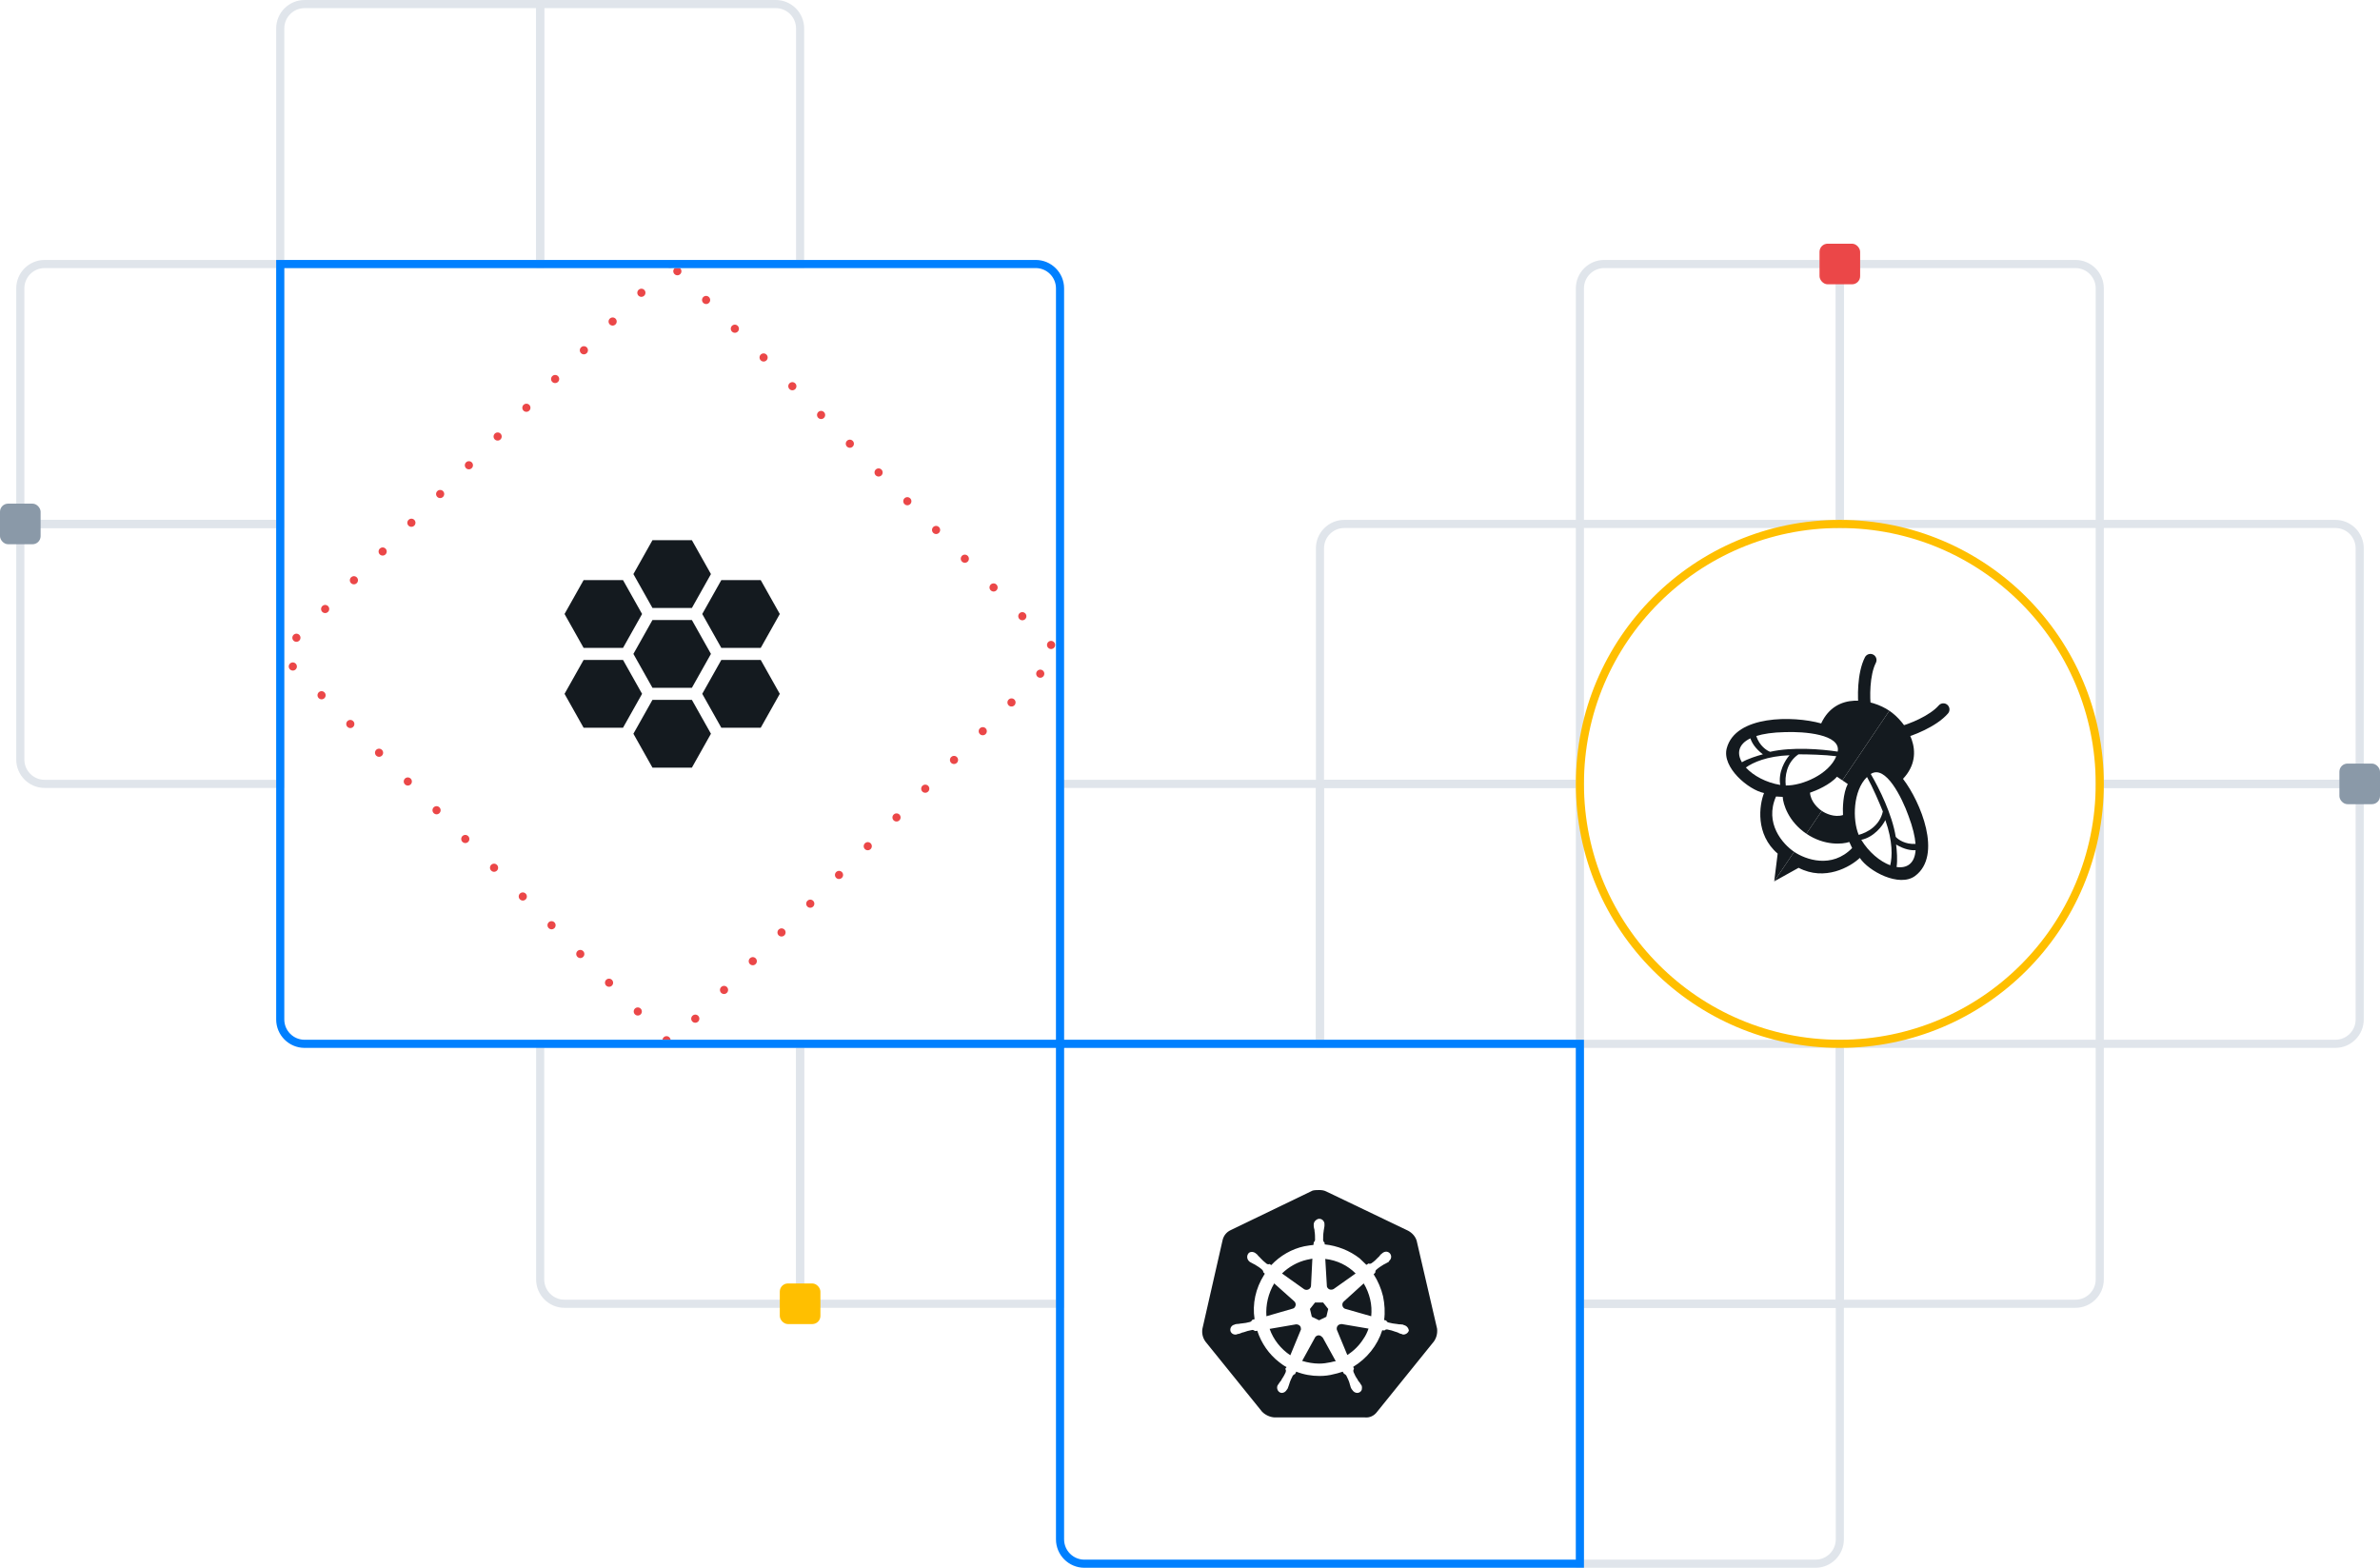 <svg width="586" height="386" viewBox="0 0 586 386" fill="none" xmlns="http://www.w3.org/2000/svg">
<path d="M165 65L69 161L165 257L261 161L165 65Z" stroke="#EB4748" stroke-width="2" stroke-linecap="round" stroke-linejoin="round" stroke-dasharray="0.01 10"/>
<path d="M69 7C69 3.686 71.686 1 75 1H133V65H69V7Z" stroke="#E0E5EB" stroke-width="2"/>
<path d="M5 71C5 67.686 7.686 65 11 65H69V129H5V71Z" stroke="#E0E5EB" stroke-width="2"/>
<path d="M5 129H69V193H11C7.686 193 5 190.314 5 187V129Z" stroke="#E0E5EB" stroke-width="2"/>
<path d="M133 257H197V321H139C135.686 321 133 318.314 133 315V257Z" stroke="#E0E5EB" stroke-width="2"/>
<rect x="389" y="257" width="64" height="64" stroke="#E0E5EB" stroke-width="2"/>
<path d="M389 321H453V379C453 382.314 450.314 385 447 385H389V321Z" stroke="#E0E5EB" stroke-width="2"/>
<path d="M453 257H517V315C517 318.314 514.314 321 511 321H453V257Z" stroke="#E0E5EB" stroke-width="2"/>
<rect x="261" y="193" width="64" height="64" stroke="#E0E5EB" stroke-width="2"/>
<rect x="197" y="257" width="64" height="64" stroke="#E0E5EB" stroke-width="2"/>
<rect x="325" y="193" width="64" height="64" stroke="#E0E5EB" stroke-width="2"/>
<path d="M389 71C389 67.686 391.686 65 395 65H453V129H389V71Z" stroke="#E0E5EB" stroke-width="2"/>
<path d="M453 65H511C514.314 65 517 67.686 517 71V129H453V65Z" stroke="#E0E5EB" stroke-width="2"/>
<path d="M517 129H575C578.314 129 581 131.686 581 135V193H517V129Z" stroke="#E0E5EB" stroke-width="2"/>
<path d="M517 193H581V251C581 254.314 578.314 257 575 257H517V193Z" stroke="#E0E5EB" stroke-width="2"/>
<path d="M325 135C325 131.686 327.686 129 331 129H389V193H325V135Z" stroke="#E0E5EB" stroke-width="2"/>
<path d="M133 1H191C194.314 1 197 3.686 197 7V65H133V1Z" stroke="#E0E5EB" stroke-width="2"/>
<path d="M69 65H255C258.314 65 261 67.686 261 71V257H75C71.686 257 69 254.314 69 251V65Z" stroke="#0080FF" stroke-width="2"/>
<path d="M261 257H389V385H267C263.686 385 261 382.314 261 379V257Z" stroke="#0080FF" stroke-width="2"/>
<path d="M389 193C389 157.654 417.654 129 453 129V129C488.346 129 517 157.654 517 193V193C517 228.346 488.346 257 453 257V257C417.654 257 389 228.346 389 193V193Z" stroke="#FFBF00" stroke-width="2"/>
<path fill-rule="evenodd" clip-rule="evenodd" d="M461.215 161.166C461.957 161.547 462.25 162.457 461.871 163.199C461.121 164.665 460.716 166.768 460.561 168.93C460.408 171.063 460.51 173.082 460.667 174.27C460.776 175.098 460.195 175.856 459.369 175.965C458.543 176.074 457.785 175.492 457.676 174.665C457.492 173.268 457.385 171.044 457.552 168.713C457.717 166.41 458.161 163.827 459.185 161.822C459.565 161.08 460.474 160.786 461.215 161.166Z" fill="#141A1F"/>
<path fill-rule="evenodd" clip-rule="evenodd" d="M448.406 178.115C452.07 170.203 460.983 172.143 465.192 174.993L453.625 192.131L452.297 191.232C450.612 193.19 447.169 194.672 445.658 195.168C445.812 197.369 447.655 199.066 448.558 199.639L444.758 205.269C440.322 202.266 439.027 197.97 438.933 196.197L437.287 196.108C434.38 202.708 438.938 207.823 441.75 209.727L436.841 217L437.695 210.171C432.162 205.422 433.151 198.245 434.338 195.251C430.526 194.492 423.91 188.953 425.153 184.245C427.317 176.048 441.517 176.184 448.406 178.115ZM452.473 185.053C453.334 180.768 444.158 180.069 439.453 180.255C436.461 180.32 434.152 180.669 432.427 181.216C433.195 183.605 434.975 184.793 435.84 185.101C441.296 183.859 448.381 184.432 452.473 185.053ZM452.129 186.185C449.275 185.813 445.023 185.718 442.816 185.723C439.82 187.772 439.436 191.227 439.691 193.395C443.749 193.465 450.326 190.633 452.129 186.185ZM438.323 193.257C437.775 190.115 439.537 187.151 440.619 185.945C435.071 186.157 431.573 187.733 429.864 188.971C431.693 190.975 434.832 192.687 438.323 193.257ZM428.893 187.675C430.264 186.836 432.721 186.063 434.059 185.718C432.126 184.27 431.281 182.759 430.983 181.781C427.959 183.236 427.617 185.515 428.893 187.675Z" fill="#141A1F"/>
<path fill-rule="evenodd" clip-rule="evenodd" d="M479.482 173.535C478.853 172.987 477.901 173.054 477.354 173.683C476.275 174.926 474.478 176.086 472.533 177.036C470.614 177.973 468.705 178.631 467.546 178.928C466.739 179.135 466.253 179.957 466.46 180.766C466.666 181.574 467.488 182.061 468.295 181.854C469.658 181.505 471.758 180.775 473.856 179.751C475.927 178.74 478.155 177.365 479.63 175.666C480.177 175.036 480.11 174.082 479.482 173.535Z" fill="#141A1F"/>
<path fill-rule="evenodd" clip-rule="evenodd" d="M468.556 191.759C474.521 185.405 469.402 177.843 465.193 174.993L453.626 192.132L454.954 193.031C453.768 195.327 453.678 199.079 453.782 200.669C451.686 201.346 449.427 200.264 448.56 199.639L444.76 205.27C449.195 208.273 453.658 207.877 455.334 207.303L456.031 208.8C451 213.962 444.563 211.631 441.751 209.727L436.843 217L442.85 213.662C449.313 217.035 455.592 213.441 457.924 211.222C460.047 214.483 467.644 218.568 471.542 215.658C478.33 210.592 472.912 197.443 468.556 191.759ZM460.613 190.565C464.261 188.167 468.329 196.436 469.91 200.88C470.965 203.684 471.501 205.961 471.638 207.769C469.139 207.945 467.375 206.732 466.767 206.044C465.885 200.509 462.714 194.137 460.613 190.565ZM459.693 191.306C461.1 193.821 462.774 197.738 463.591 199.791C462.809 203.339 459.752 204.984 457.648 205.555C456.071 201.809 456.244 194.64 459.693 191.306ZM458.286 206.775C461.4 206.113 463.49 203.371 464.205 201.916C466.076 207.152 465.918 210.991 465.408 213.04C462.871 212.088 460.115 209.807 458.286 206.775ZM466.971 213.461C467.238 211.873 467.038 209.301 466.859 207.929C468.921 209.187 470.636 209.408 471.653 209.321C471.431 212.674 469.448 213.842 466.971 213.461Z" fill="#141A1F"/>
<path d="M160.649 189L155.955 180.655L160.649 172.311L170.354 172.311L175.048 180.655L170.354 189H160.649Z" fill="#141A1F"/>
<path d="M177.601 179.172L172.907 170.828L177.601 162.483L187.307 162.483L192 170.828L187.307 179.172H177.601Z" fill="#141A1F"/>
<path d="M160.649 169.344L155.955 160.999L160.649 152.655L170.354 152.655L175.048 160.999L170.354 169.344H160.649Z" fill="#141A1F"/>
<path d="M143.694 179.172L139 170.828L143.694 162.483L153.399 162.483L158.093 170.828L153.399 179.172H143.694Z" fill="#141A1F"/>
<path d="M143.694 159.517L139 151.172L143.694 142.828L153.399 142.828L158.093 151.172L153.399 159.517H143.694Z" fill="#141A1F"/>
<path d="M160.649 149.689L155.955 141.344L160.649 133L170.354 133L175.048 141.344L170.354 149.689H160.649Z" fill="#141A1F"/>
<path d="M177.601 159.517L172.907 151.172L177.601 142.828L187.307 142.828L192 151.172L187.307 159.517H177.601Z" fill="#141A1F"/>
<path fill-rule="evenodd" clip-rule="evenodd" d="M346.687 303.004C347.679 303.534 348.474 304.395 348.804 305.455L353.834 327.118C353.966 328.244 353.701 329.37 353.039 330.298L339.077 347.589C338.349 348.582 337.224 349.112 336.033 348.98H313.799C312.674 348.914 311.549 348.384 310.755 347.589L296.792 330.298C296.131 329.37 295.866 328.244 296.064 327.118L301.027 305.322C301.292 304.196 302.02 303.335 303.013 302.871L323.195 293.132C323.725 293 324.32 293 324.85 293C325.379 293 325.975 293.066 326.504 293.331L346.687 303.004ZM345.562 326.19C345.562 326.257 345.629 326.257 345.695 326.257C346.29 326.389 346.82 326.919 346.886 327.648C346.687 328.178 346.158 328.575 345.562 328.575C345.43 328.575 345.364 328.575 345.231 328.509C345.165 328.443 345.165 328.443 345.099 328.443C345.022 328.443 344.967 328.42 344.921 328.401C344.889 328.388 344.862 328.377 344.834 328.377C344.638 328.328 344.478 328.242 344.301 328.147C344.239 328.114 344.175 328.08 344.107 328.045C343.974 328.045 343.842 327.979 343.71 327.913H343.643C342.982 327.648 342.254 327.449 341.526 327.317H341.46C341.261 327.317 341.063 327.383 340.93 327.515C340.93 327.515 340.93 327.582 340.864 327.582L340.335 327.515C339.144 331.292 336.563 334.472 333.188 336.525L333.387 337.055C333.387 337.055 333.32 337.055 333.32 337.121C333.188 337.32 333.188 337.585 333.254 337.784C333.519 338.446 333.85 339.109 334.313 339.705V339.838C334.445 339.97 334.511 340.036 334.578 340.169C334.776 340.368 334.908 340.566 335.041 340.831C335.107 340.898 335.173 340.964 335.173 341.03C335.173 341.03 335.239 341.03 335.239 341.096C335.372 341.428 335.372 341.759 335.306 342.09C335.239 342.421 334.975 342.686 334.71 342.819C334.669 342.833 334.63 342.846 334.593 342.86C334.453 342.91 334.338 342.951 334.181 342.951C333.651 342.951 333.188 342.62 332.923 342.156C332.857 342.156 332.857 342.09 332.857 342.09C332.824 342.057 332.807 342.024 332.791 341.991C332.774 341.958 332.758 341.924 332.725 341.891C332.592 341.693 332.526 341.428 332.46 341.163L332.328 340.765V340.699C332.129 339.97 331.798 339.308 331.468 338.645L331.467 338.645C331.335 338.446 331.137 338.314 330.938 338.248C330.938 338.181 330.938 338.181 330.872 338.181L330.607 337.718C330.439 337.768 330.266 337.823 330.09 337.879C329.575 338.043 329.032 338.215 328.49 338.314C327.299 338.645 326.107 338.778 324.916 338.778C322.931 338.778 321.012 338.446 319.159 337.718L318.895 338.248C318.895 338.281 318.895 338.297 318.886 338.306C318.878 338.314 318.861 338.314 318.828 338.314C318.63 338.38 318.431 338.513 318.299 338.711C317.968 339.374 317.637 340.036 317.439 340.765L317.306 341.163C317.273 341.295 317.224 341.411 317.174 341.527C317.124 341.643 317.075 341.759 317.042 341.891C316.976 341.958 316.909 342.024 316.909 342.09C316.843 342.09 316.843 342.156 316.843 342.156C316.579 342.62 316.115 342.951 315.586 342.951C315.454 342.951 315.255 342.885 315.123 342.819C314.527 342.488 314.262 341.693 314.593 341.03C314.66 341.03 314.66 340.964 314.66 340.964C314.693 340.931 314.709 340.898 314.726 340.864C314.742 340.831 314.759 340.798 314.792 340.765C314.879 340.649 314.953 340.533 315.02 340.428C315.106 340.293 315.181 340.177 315.255 340.103C315.387 339.97 315.454 339.904 315.52 339.771V339.705C315.917 339.109 316.314 338.446 316.579 337.784C316.645 337.585 316.645 337.32 316.512 337.121C316.512 337.121 316.446 337.121 316.446 337.055L316.777 336.591C316.115 336.26 315.586 335.863 314.99 335.399C312.41 333.412 310.557 330.695 309.564 327.648L308.969 327.714C308.969 327.714 308.969 327.648 308.902 327.648C308.77 327.515 308.572 327.449 308.373 327.449H308.307C307.513 327.582 306.851 327.78 306.123 328.045H306.057C305.925 328.045 305.792 328.112 305.66 328.178C305.586 328.203 305.503 328.236 305.414 328.273C305.264 328.334 305.098 328.401 304.932 328.443C304.912 328.443 304.88 328.437 304.845 328.43C304.764 328.415 304.667 328.397 304.667 328.443C304.667 328.476 304.667 328.493 304.659 328.501C304.651 328.509 304.634 328.509 304.601 328.509C304.469 328.575 304.403 328.575 304.27 328.575C303.675 328.642 303.079 328.244 302.947 327.648C302.815 326.919 303.278 326.257 304.006 326.124C304.044 326.086 304.06 326.07 304.079 326.063C304.094 326.058 304.11 326.058 304.138 326.058C304.216 326.058 304.27 326.035 304.316 326.016C304.348 326.003 304.375 325.992 304.403 325.992C304.535 325.992 304.667 325.975 304.8 325.959C304.932 325.942 305.064 325.925 305.197 325.925C305.329 325.859 305.461 325.859 305.594 325.859C306.388 325.793 307.116 325.66 307.844 325.462C308.042 325.329 308.241 325.197 308.307 324.998C308.307 324.998 308.373 324.998 308.373 324.932L308.902 324.799C308.307 321.023 309.167 317.181 311.219 313.934C311.252 313.868 311.285 313.819 311.318 313.769C311.351 313.719 311.384 313.67 311.417 313.603L311.033 313.219C311.063 313.028 310.942 312.797 310.821 312.676C310.292 312.146 309.63 311.748 308.969 311.351L308.969 311.351L308.572 311.152L308.572 311.152C308.307 311.02 308.042 310.887 307.844 310.755C307.778 310.755 307.645 310.622 307.645 310.622C307.645 310.622 307.645 310.556 307.579 310.556C307.05 310.092 306.917 309.297 307.314 308.701C307.513 308.37 307.844 308.237 308.241 308.237C308.572 308.237 308.902 308.37 309.167 308.568L309.233 308.635C309.266 308.668 309.299 308.684 309.333 308.701C309.366 308.717 309.399 308.734 309.432 308.767C309.531 308.866 309.614 308.966 309.697 309.065C309.779 309.165 309.862 309.264 309.961 309.363C309.981 309.383 310.007 309.403 310.036 309.425C310.101 309.476 310.18 309.536 310.226 309.628C310.689 310.158 311.285 310.688 311.88 311.152L311.88 311.152C312.013 311.218 312.145 311.285 312.277 311.285C312.355 311.285 312.41 311.262 312.455 311.243C312.487 311.23 312.515 311.218 312.542 311.218H312.608L313.005 311.483C315.189 309.165 318.034 307.508 321.144 306.846C321.259 306.827 321.372 306.808 321.484 306.789C322.149 306.677 322.772 306.571 323.394 306.515L323.461 305.985V305.852C323.659 305.72 323.725 305.521 323.791 305.322C323.791 304.527 323.791 303.798 323.659 303.07V303.004C323.659 302.871 323.659 302.739 323.593 302.606C323.527 302.341 323.461 302.076 323.461 301.811V301.48C323.461 301.149 323.593 300.817 323.858 300.552C324.188 300.221 324.585 300.022 324.983 300.089C325.644 300.155 326.174 300.817 326.107 301.48V301.877C326.074 302.01 326.058 302.142 326.041 302.275C326.025 302.407 326.008 302.54 325.975 302.672C325.975 302.739 325.959 302.805 325.942 302.871C325.925 302.937 325.909 303.004 325.909 303.07V303.136C325.777 303.931 325.777 304.66 325.777 305.388C325.843 305.587 325.909 305.786 326.107 305.918V305.852L326.174 306.382C329.284 306.713 332.328 307.906 334.776 309.827C335.041 310.092 335.322 310.357 335.603 310.622C335.885 310.887 336.166 311.152 336.43 311.417L336.96 311.086H337.026C337.092 311.152 337.225 311.152 337.291 311.152C337.423 311.152 337.555 311.086 337.688 311.02C338.283 310.622 338.879 310.092 339.342 309.562C339.362 309.542 339.388 309.522 339.417 309.5C339.482 309.45 339.561 309.389 339.607 309.297C339.739 309.098 339.938 308.9 340.136 308.701C340.202 308.701 340.269 308.635 340.335 308.568L340.401 308.502C340.666 308.303 340.996 308.171 341.327 308.171C341.658 308.171 342.055 308.37 342.254 308.635C342.717 309.231 342.585 310.026 341.989 310.49C341.989 310.515 341.999 310.531 342.007 310.544C342.02 310.565 342.03 310.581 341.989 310.622C341.956 310.655 341.923 310.672 341.89 310.688C341.857 310.705 341.824 310.721 341.79 310.755C341.658 310.821 341.542 310.887 341.427 310.953C341.311 311.02 341.195 311.086 341.063 311.152L340.666 311.351C340.004 311.748 339.408 312.146 338.813 312.676C338.68 312.808 338.614 313.073 338.614 313.272V313.338L338.217 313.736C339.276 315.392 340.07 317.247 340.533 319.168C340.93 321.089 341.063 323.077 340.798 324.998L341.327 325.13C341.393 325.329 341.592 325.528 341.79 325.594C342.518 325.793 343.312 325.925 344.04 325.992H344.107C344.239 326.058 344.371 326.058 344.504 326.058C344.768 326.058 345.033 326.058 345.298 326.124C345.43 326.124 345.562 326.124 345.562 326.19ZM311.033 313.219L311.02 313.206V313.272C311.026 313.255 311.03 313.237 311.033 313.219ZM324.784 325.064L326.571 324.203L327.034 322.282L325.777 320.692H323.791L322.534 322.282L322.997 324.203L324.784 325.064ZM337.622 324.071C337.754 322.679 337.688 321.288 337.357 319.897C337.026 318.506 336.497 317.181 335.769 315.988L330.806 320.493C330.673 320.626 330.607 320.758 330.541 320.957C330.409 321.553 330.74 322.149 331.335 322.282L337.622 324.071ZM328.357 317.379L333.784 313.537C331.798 311.55 329.218 310.291 326.306 309.96L326.703 316.651C326.703 316.849 326.769 316.982 326.902 317.114C327.232 317.578 327.894 317.644 328.357 317.379ZM323.13 309.893L321.806 310.158C319.49 310.688 317.373 311.881 315.652 313.537L321.144 317.446C321.186 317.459 321.224 317.473 321.261 317.487C321.401 317.537 321.517 317.578 321.674 317.578C322.269 317.578 322.799 317.114 322.799 316.518L323.13 309.893ZM318.63 320.361L313.733 315.988C312.277 318.439 311.616 321.288 311.814 324.071L318.233 322.216C318.498 322.149 318.63 322.083 318.762 321.884C319.159 321.421 319.093 320.758 318.63 320.361ZM319.159 326.058L312.608 327.184C313.535 329.834 315.387 332.153 317.703 333.677L320.218 327.582C320.35 327.383 320.35 327.118 320.284 326.919C320.218 326.389 319.689 326.058 319.159 326.058ZM324.784 335.73C325.777 335.73 326.703 335.598 327.629 335.399C328.093 335.266 328.49 335.2 328.887 335.134L325.71 329.37C325.512 329.172 325.38 329.039 325.181 328.907C324.718 328.642 324.188 328.774 323.858 329.172L320.615 335.068C321.939 335.465 323.394 335.73 324.784 335.73ZM331.732 333.61C333.32 332.617 334.71 331.225 335.703 329.635C336.232 328.907 336.629 328.045 336.96 327.118L330.343 325.992C330.144 325.992 329.946 326.058 329.747 326.124L329.747 326.124C329.284 326.323 329.019 326.853 329.151 327.383L331.732 333.61Z" fill="#141A1F"/>
<rect x="448" y="60" width="10" height="10" rx="2" fill="#EB4748"/>
<rect x="192" y="316" width="10" height="10" rx="2" fill="#FFBF00"/>
<rect y="124" width="10" height="10" rx="2" fill="#8A99A8"/>
<rect x="576" y="188" width="10" height="10" rx="2" fill="#8A99A8"/>
</svg>
